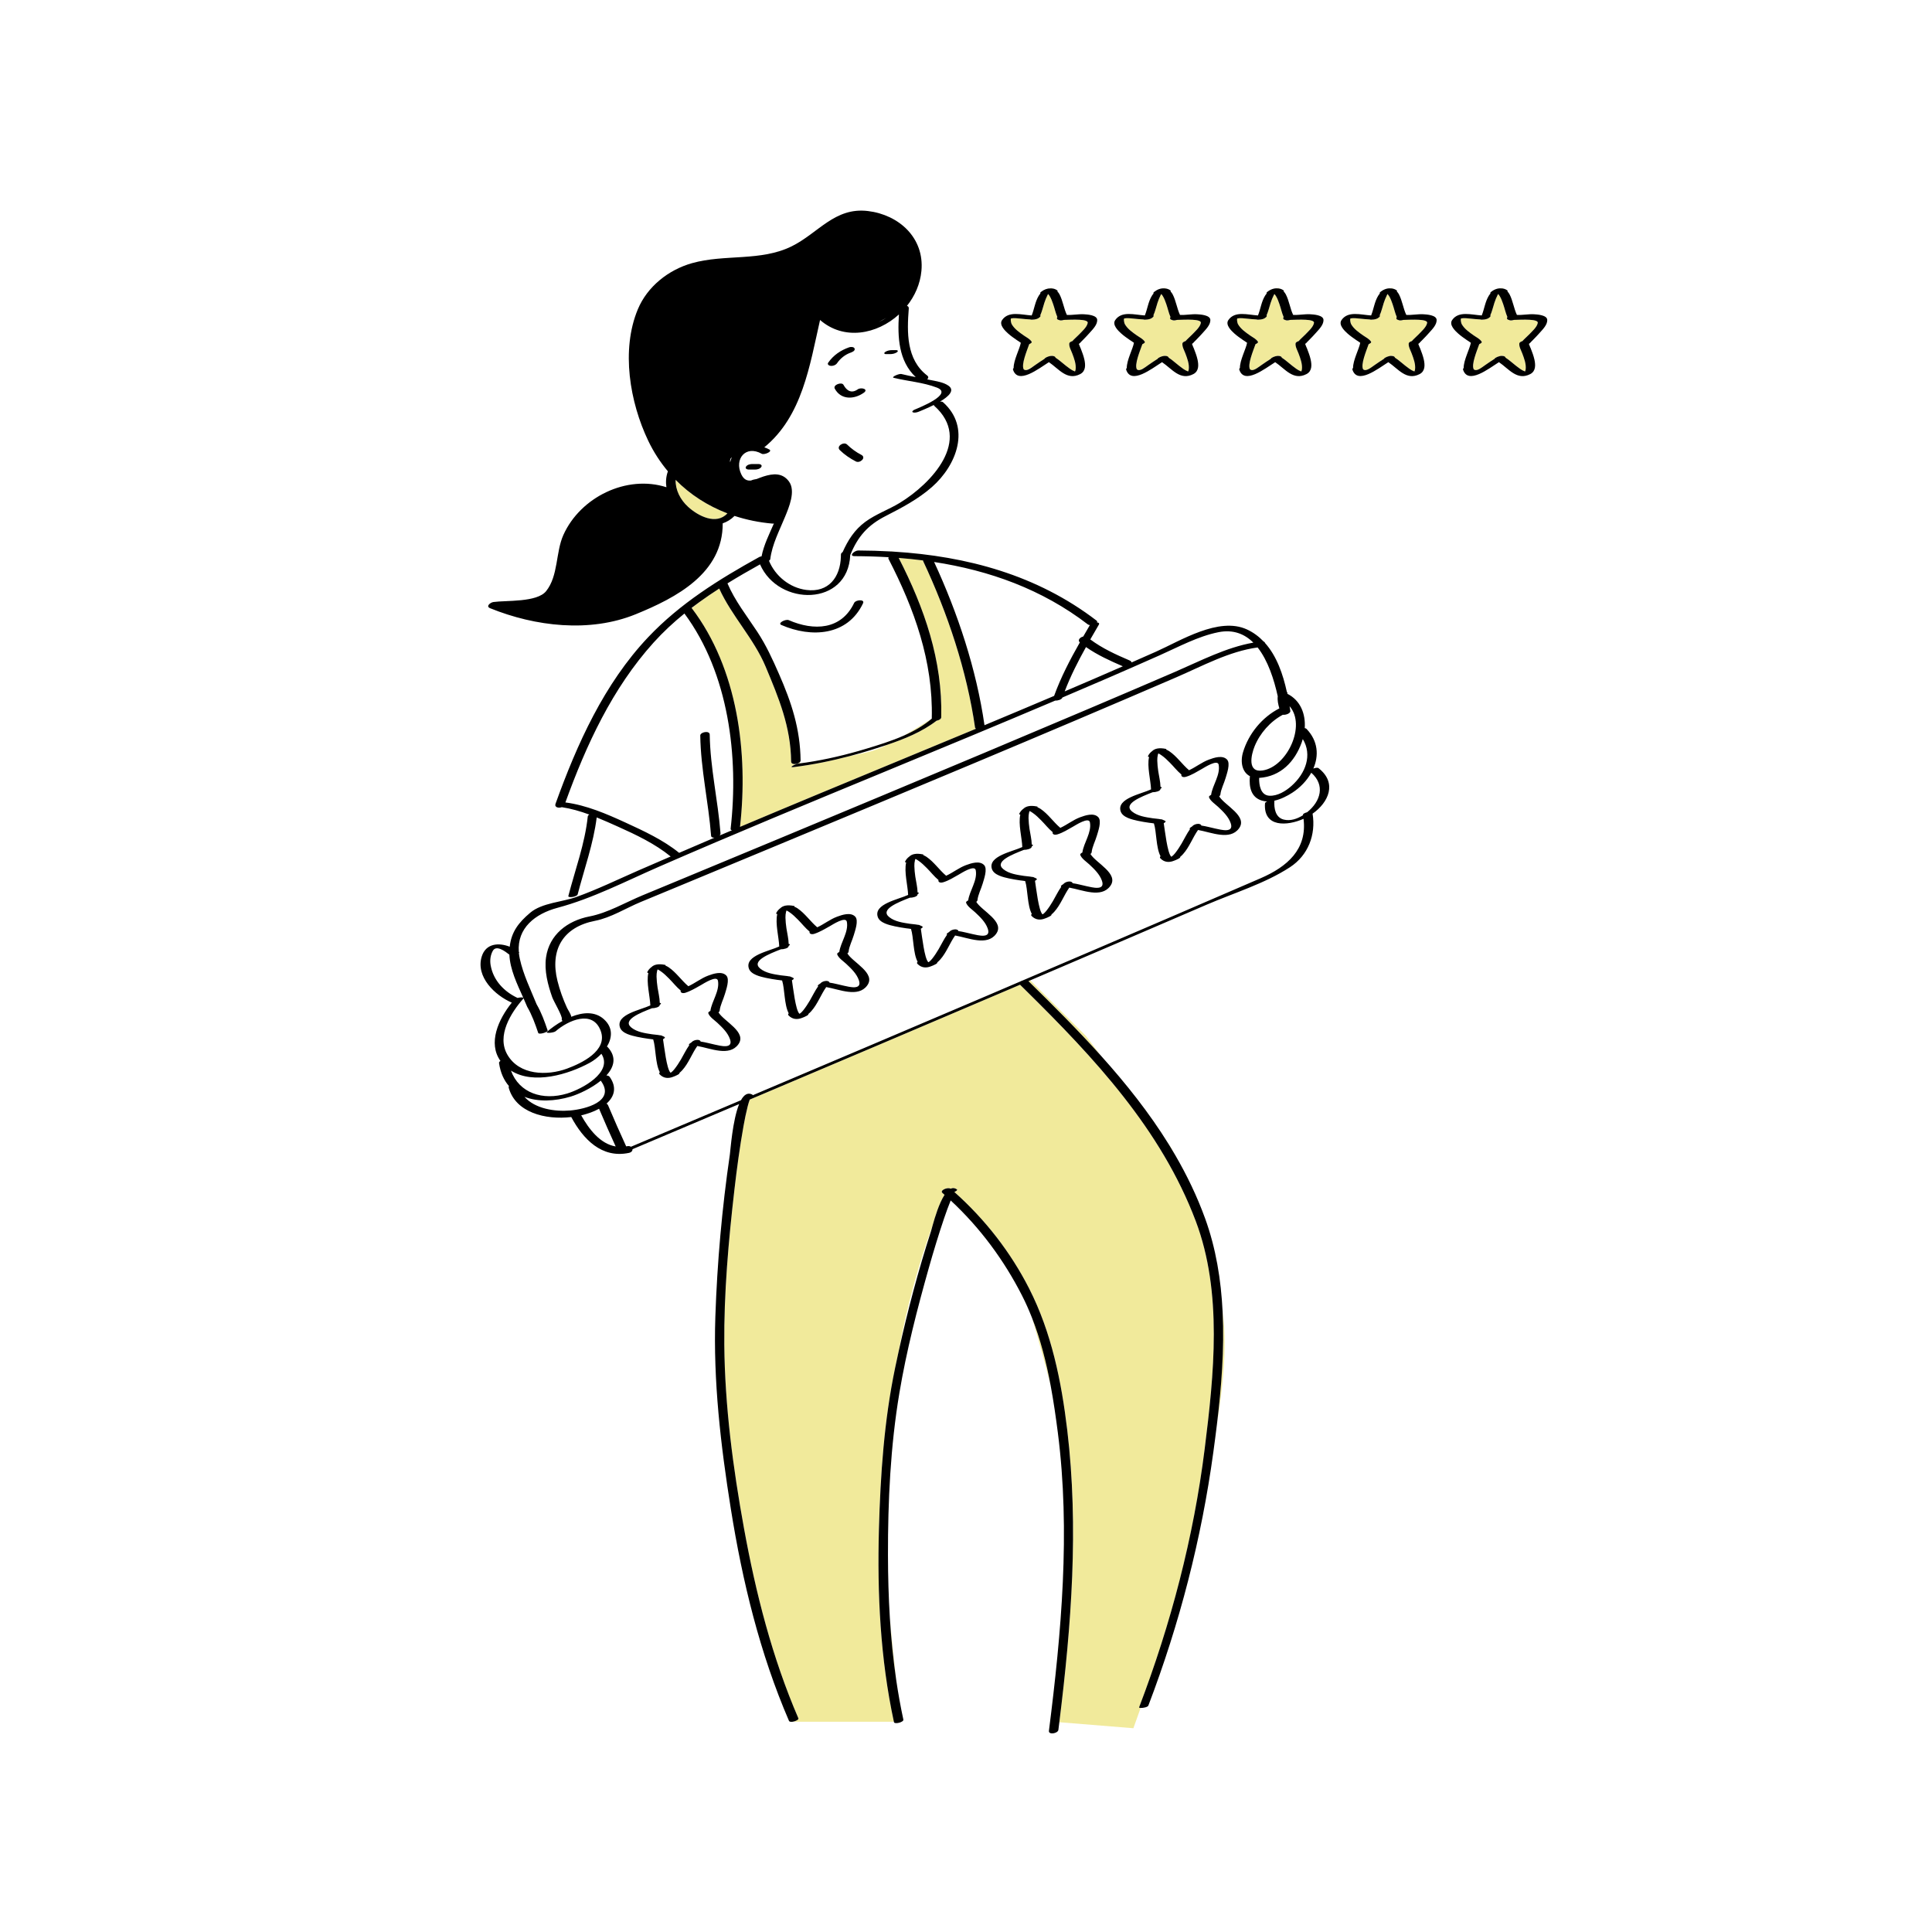 <?xml version="1.0" standalone="no"?>
<svg version="1.1" id="Layer_1" xmlns="http://www.w3.org/2000/svg" xmlns:xlink="http://www.w3.org/1999/xlink" x="0px" y="0px" width="595.28px" height="595.28px" viewBox="0 0 595.28 595.28" enable-background="new 0 0 595.28 595.28" xml:space="preserve">
<path id="color_x5F_2" fill="#f1ea9b" d="M323.952,88.862c-0.099-0.011-0.199-0.003-0.299-0.005l0.226-0.364l0.119,0.372
	C323.982,88.864,323.967,88.862,323.952,88.862z M315.475,103.385c0.765,0.538,1.934,1.092,2.402,1.943
	c0.113,0.207-0.254,0.494-0.762,0.718c-0.75,2.133-2.489,6.259-1.701,7.74c0.205,0.191,0.452,0.261,0.726,0.243l2.18-1.09
	c0.263-0.19,0.507-0.37,0.714-0.508c0.919-0.61,1.826-1.284,2.781-1.857c0.146-0.344,1.069-0.752,1.798-0.881l0.267-0.2l0.193,0.161
	c0.033,0.001,0.066,0.004,0.098,0.008c0.563,0.015,1.027,0.233,1.04,0.533c1.144,0.723,2.149,1.69,3.218,2.504
	c0.814,0.621,1.698,1.358,2.673,1.712c0.049,0.018,0.075,0.024,0.116,0.038c0.096-0.198,0.172-0.408,0.198-0.616
	c0.207-1.657-0.469-3.405-1.038-4.93c-0.342-0.916-1.049-2.103-0.91-3.112c0.039-0.28,0.457-0.532,0.963-0.696
	c0.589-0.703,1.376-1.322,1.979-1.964c0.855-0.912,2.51-2.318,2.734-3.629c0.218-1.274-4.627-1.019-7.331-0.937
	c-0.601,0.184-1.255,0.243-1.562-0.005c-0.017-0.002-0.043-0.002-0.058-0.005c-0.536-0.088-0.657-0.511-0.41-0.882
	c-0.556-1.275-0.843-2.708-1.299-4c-0.292-0.831-0.595-1.691-1.061-2.444c-0.134-0.217-0.293-0.433-0.472-0.629
	c-0.045,0.076-0.106,0.142-0.147,0.22c-0.42,0.805-0.747,1.651-1.032,2.513c-0.413,1.25-0.707,2.633-1.265,3.851
	c0.243,0.148,0.009,0.477-0.41,0.751c-0.563,0.515-2.302,0.675-2.676,0.489c-1.001-0.031-2.005-0.17-2.998-0.256
	c-0.913-0.079-1.933-0.24-2.842-0.065c-0.356,0.069-0.03,1.467,0.103,1.712C312.512,101.338,314.087,102.409,315.475,103.385z
	 M331.426,114.517C331.82,114.629,331.662,114.496,331.426,114.517L331.426,114.517z M366.287,114.517
	C366.682,114.629,366.523,114.496,366.287,114.517L366.287,114.517z M350.336,103.385c0.765,0.537,1.935,1.091,2.402,1.943
	c0.113,0.207-0.254,0.494-0.762,0.718c-0.75,2.134-2.49,6.26-1.701,7.74c0.248,0.23,0.557,0.287,0.898,0.225l1.669-0.834
	c0.393-0.272,0.759-0.551,1.052-0.746c0.918-0.61,1.825-1.284,2.782-1.858c0.157-0.372,1.225-0.819,1.97-0.907l0.232-0.174
	l0.202,0.168c0.54,0.026,0.979,0.242,0.99,0.533c1.144,0.723,2.149,1.69,3.218,2.504c0.814,0.621,1.698,1.358,2.673,1.712
	c0.049,0.018,0.075,0.024,0.116,0.038c0.096-0.198,0.172-0.408,0.198-0.616c0.208-1.657-0.469-3.405-1.038-4.93
	c-0.342-0.916-1.048-2.102-0.91-3.112c0.038-0.28,0.457-0.532,0.963-0.696c0.589-0.702,1.376-1.322,1.979-1.963
	c0.856-0.912,2.511-2.318,2.734-3.629c0.217-1.275-4.628-1.019-7.331-0.937c-0.601,0.184-1.256,0.243-1.563-0.005
	c-0.016-0.002-0.042-0.002-0.056-0.004c-0.535-0.088-0.657-0.511-0.411-0.881c-0.556-1.275-0.843-2.709-1.298-4.001
	c-0.293-0.831-0.595-1.691-1.061-2.444c-0.134-0.217-0.294-0.433-0.472-0.63c-0.045,0.077-0.107,0.142-0.148,0.221
	c-0.419,0.805-0.746,1.651-1.031,2.513c-0.413,1.249-0.707,2.633-1.265,3.85c0.245,0.148,0.008,0.479-0.414,0.754
	c-0.566,0.513-2.299,0.672-2.673,0.487c-1.001-0.031-2.005-0.17-2.998-0.256c-0.912-0.079-1.932-0.24-2.841-0.065
	c-0.354,0.068-0.031,1.466,0.103,1.712C347.373,101.338,348.949,102.409,350.336,103.385z M359,88.873l-0.121-0.38l-0.224,0.361
	c0.053,0.003,0.106,0.002,0.159,0.008C358.877,88.863,358.938,88.868,359,88.873z M394.003,88.881l-0.124-0.388l-0.227,0.364
	c0.008,0,0.015,0.004,0.021,0.005C393.784,88.864,393.895,88.868,394.003,88.881z M397.533,98.564
	c-0.602,0.184-1.256,0.243-1.563-0.005c-0.015-0.002-0.04-0.002-0.054-0.004c-0.534-0.087-0.657-0.509-0.412-0.879
	c-0.556-1.276-0.844-2.71-1.299-4.003c-0.292-0.831-0.594-1.691-1.06-2.444c-0.134-0.217-0.294-0.433-0.472-0.63
	c-0.045,0.077-0.107,0.142-0.148,0.221c-0.419,0.805-0.746,1.651-1.031,2.513c-0.413,1.25-0.707,2.633-1.265,3.851
	c0.243,0.148,0.01,0.476-0.409,0.751c-0.563,0.516-2.303,0.676-2.677,0.49c-1.002-0.031-2.005-0.17-2.998-0.256
	c-0.913-0.079-1.933-0.24-2.842-0.065c-0.356,0.069-0.03,1.467,0.103,1.712c0.828,1.523,2.403,2.595,3.791,3.57
	c0.765,0.538,1.934,1.092,2.402,1.943c0.113,0.207-0.254,0.494-0.762,0.718c-0.751,2.132-2.49,6.256-1.704,7.738
	c0.318,0.298,0.739,0.304,1.196,0.149l0.938-0.469c0.554-0.346,1.089-0.768,1.488-1.034c0.918-0.61,1.824-1.283,2.78-1.857
	c0.167-0.399,1.384-0.884,2.126-0.919l0.217-0.163l0.221,0.184c0.466,0.057,0.822,0.256,0.833,0.518
	c1.144,0.724,2.149,1.691,3.218,2.504c0.814,0.621,1.698,1.358,2.673,1.712c0.049,0.018,0.075,0.024,0.116,0.038
	c0.096-0.198,0.172-0.408,0.198-0.616c0.207-1.657-0.469-3.405-1.038-4.93c-0.342-0.916-1.049-2.103-0.91-3.112
	c0.039-0.28,0.457-0.532,0.963-0.696c0.589-0.703,1.376-1.322,1.979-1.964c0.855-0.912,2.51-2.318,2.734-3.629
	C405.083,98.226,400.235,98.482,397.533,98.564z M401.148,114.517C401.543,114.629,401.385,114.496,401.148,114.517L401.148,114.517
	z M428.879,88.493l-0.232,0.375c0.122,0.006,0.244,0.019,0.365,0.039L428.879,88.493z M432.395,98.564
	c-0.601,0.184-1.256,0.243-1.563-0.005c-0.016-0.002-0.042-0.002-0.056-0.004c-0.535-0.088-0.657-0.511-0.411-0.881
	c-0.556-1.275-0.843-2.709-1.299-4.001c-0.292-0.831-0.594-1.691-1.06-2.444c-0.129-0.208-0.28-0.417-0.448-0.607l-0.309,0.496
	c-0.35,0.716-0.644,1.458-0.895,2.215c-0.413,1.25-0.707,2.634-1.265,3.851c0.243,0.148,0.009,0.477-0.411,0.752
	c-0.563,0.515-2.301,0.674-2.675,0.489c-1.001-0.031-2.005-0.17-2.999-0.256c-0.912-0.079-1.932-0.24-2.841-0.065
	c-0.356,0.069-0.031,1.467,0.103,1.712c0.828,1.523,2.404,2.595,3.791,3.57c0.765,0.537,1.935,1.091,2.402,1.943
	c0.113,0.207-0.254,0.494-0.762,0.718c-0.75,2.133-2.49,6.259-1.702,7.74c0.905,0.843,2.655-0.714,3.62-1.355
	c0.919-0.611,1.826-1.284,2.782-1.858c0.181-0.426,1.55-0.947,2.265-0.919l0.215-0.162l0.255,0.212
	c0.378,0.081,0.649,0.261,0.659,0.488c1.145,0.724,2.15,1.691,3.219,2.505c0.814,0.621,1.697,1.358,2.672,1.712
	c0.049,0.018,0.074,0.024,0.116,0.038c0.097-0.198,0.173-0.408,0.199-0.616c0.207-1.657-0.469-3.405-1.038-4.93
	c-0.342-0.916-1.049-2.103-0.91-3.112c0.039-0.28,0.457-0.531,0.961-0.695c0.59-0.703,1.378-1.323,1.98-1.964
	c0.855-0.912,2.511-2.318,2.734-3.629C439.943,98.226,435.098,98.482,432.395,98.564z M436.009,114.517
	C436.403,114.629,436.244,114.496,436.009,114.517L436.009,114.517z M466.477,98.564c-0.602,0.184-1.256,0.243-1.563-0.005
	c-0.017-0.002-0.043-0.002-0.057-0.004c-0.535-0.088-0.657-0.51-0.41-0.881c-0.556-1.276-0.844-2.709-1.299-4.001
	c-0.293-0.831-0.595-1.691-1.061-2.444c-0.137-0.222-0.301-0.441-0.483-0.641c-0.046,0.078-0.095,0.152-0.137,0.232
	c-0.419,0.805-0.746,1.651-1.031,2.513c-0.413,1.25-0.707,2.634-1.265,3.851c0.242,0.148,0.008,0.477-0.411,0.751
	c-0.563,0.515-2.301,0.675-2.675,0.489c-1.002-0.031-2.006-0.17-2.998-0.256c-0.912-0.079-1.934-0.24-2.842-0.065
	c-0.356,0.069-0.031,1.467,0.102,1.712c0.829,1.523,2.404,2.595,3.791,3.57c0.765,0.537,1.935,1.091,2.402,1.943
	c0.113,0.207-0.254,0.494-0.762,0.718c-0.75,2.133-2.489,6.259-1.701,7.739c0.373,0.348,0.889,0.294,1.437,0.056l0.369-0.185
	c0.665-0.366,1.336-0.908,1.813-1.226c0.92-0.611,1.826-1.285,2.783-1.858c0.174-0.411,1.453-0.911,2.187-0.921l0.212-0.159
	l0.229,0.191c0.433,0.067,0.755,0.261,0.766,0.509c1.144,0.724,2.149,1.691,3.218,2.505c0.814,0.621,1.699,1.358,2.674,1.712
	c0.049,0.018,0.074,0.024,0.116,0.038c0.096-0.198,0.172-0.408,0.198-0.616c0.207-1.657-0.469-3.405-1.038-4.93
	c-0.342-0.916-1.049-2.103-0.909-3.112c0.038-0.28,0.455-0.531,0.96-0.695c0.589-0.703,1.377-1.323,1.979-1.964
	c0.856-0.912,2.512-2.318,2.735-3.629C474.025,98.227,469.18,98.482,466.477,98.564z M470.091,114.517
	C470.484,114.629,470.326,114.496,470.091,114.517L470.091,114.517z M462.879,88.493l-0.23,0.371
	c0.12,0.003,0.239,0.011,0.357,0.027L462.879,88.493z M224.121,158.176c-6.025-2.301-11.451-5.758-15.957-10.326
	c-0.076,3.124,1.436,6.109,3.843,8.31C215.123,159.008,220.705,161.882,224.121,158.176z M243.213,530.492h0.271
	c-0.143-0.035-0.253-0.098-0.326-0.189C243.193,530.424,243.213,530.492,243.213,530.492z M274.184,498.571
	c0.398,6.389,1.027,12.76,1.959,19.09l-1.597-15.169C274.546,502.492,274.402,500.95,274.184,498.571z M317.07,302.224
	c-0.064,0.027-0.128,0.055-0.191,0.082c0.04,0.04,0.08,0.079,0.12,0.118c7.549,7.41,15.147,14.985,22.295,22.943l-4.748-6.209
	l-17.099-17.096C317.321,302.116,317.195,302.17,317.07,302.224z M374.951,438.912c2.159-13.267,3.107-25.576,1.76-34.682
	C377.27,415.781,376.324,427.535,374.951,438.912z M316.036,305.127c-0.483-0.477-0.968-0.953-1.452-1.429
	c-0.097-0.095-0.192-0.189-0.289-0.284c-0.807,0.344-1.611,0.692-2.417,1.037c-26.937,11.499-53.901,22.935-80.873,34.353
	c-0.246,0.692-0.458,1.395-0.639,2.108c-0.5,1.986-0.909,3.996-1.27,6.012c-1.164,6.505-2.049,13.062-2.807,19.626
	c-1.831,15.846-3.258,31.876-3.118,47.843c0.165,18.836,2.686,37.943,6.055,56.452c3.643,20.016,8.682,39.878,16.769,58.595
	c0.173,0.401-0.827,0.908-1.707,1.052h31.13c-4.189-19.417-5.147-39.496-4.605-59.31c0.457-16.678,1.588-33.44,5.002-49.798
	c0.354-1.696,0.719-3.391,1.092-5.084c2.295-13.116,6.552-28.185,10.453-38.75c0.699-2.508,1.999-6.833,3.668-9.401
	c-0.228-0.201-0.442-0.414-0.672-0.613c-0.305-0.264-0.198-0.567,0.104-0.828c0.443-0.383,1.317-0.67,1.979-0.594
	c0.174,0.02,0.331,0.066,0.463,0.142c0.615-0.29,1.259-0.265,1.926,0.201c0.263,0.184-0.173,0.538-0.779,0.808
	c0.029,0.025,0.058,0.052,0.086,0.078c0.015-0.019,0.014-0.014,0.004,0.003c9.387,8.376,17.238,18.433,22.954,29.658
	c6.905,13.562,9.946,28.578,11.742,43.616c3.585,30.005,1.276,60.151-2.435,90.024l22.814,1.85l2.229-6.241
	c-0.308-0.014-0.507-0.076-0.461-0.196c9.775-25.615,16.802-52.403,20.204-79.628c2.855-22.848,5.561-48.199-2.767-70.221
	C357.729,347.935,337.16,325.954,316.036,305.127z M362.096,355.894c-0.965-1.835-1.55-2.735-1.55-2.735l-0.412-0.539
	C360.803,353.702,361.455,354.794,362.096,355.894z M323.742,427.02c-1.336-7.184-3.129-14.287-5.794-21.047
	C320.012,412.887,321.999,420.141,323.742,427.02z M278.502,226.639c3.116-1.379,6.068-3.055,8.607-5.226
	c0-0.001-0.001-0.003-0.001-0.004C285.272,222.572,281.919,224.664,278.502,226.639z M228.007,254.774
	c15.803-6.672,31.651-13.237,47.505-19.789c8.415-3.478,16.83-6.959,25.236-10.46c-0.173-0.061-0.289-0.163-0.312-0.315
	c-2.537-17.594-8.462-35.273-16.002-51.333c-0.03-0.065-0.028-0.132-0.013-0.199c-2.491-0.32-4.998-0.576-7.518-0.773
	c7.904,15.407,13.541,31.571,13.104,49.096c-0.014,0.533-0.72,0.936-1.434,1.054c-4.46,3.44-9.929,5.653-15.335,7.465
	c-0.721,0.365-1.405,0.695-2.029,0.973c-2.037,0.906-5.536,1.734-9.268,2.433c-5.711,1.511-11.527,2.694-17.367,3.423
	c-1.885,0.235,0.609-0.969,1.285-1.054c0.84-0.105,1.679-0.222,2.518-0.347c-1.147,0.137-1.835,0.211-1.835,0.211
	s-0.021-0.125-0.062-0.364c-0.64,0.747-2.707,0.979-2.72-0.152c-0.122-10.734-3.786-19.512-7.866-29.25
	c-3.641-8.686-10.413-15.523-14.291-24.048c-2.098,1.35-4.158,2.751-6.174,4.213l-2.301,1.808
	C227.345,206.03,230.576,232.027,228.007,254.774z M275.422,169.972l-0.878-0.146l0.033,0.093
	C274.859,169.935,275.141,169.955,275.422,169.972z"></path>
<path id="color_x5F_1" d="M471.652,105.43c0.255-0.256,0.511-0.511,0.765-0.768c0.7-0.707,1.384-1.431,2.044-2.176
	c0.923-1.041,2.306-2.401,2.274-3.897c-0.032-1.535-3.125-1.705-4.087-1.761c-1.721-0.1-3.538,0.306-5.266,0.201
	c-0.954-2.009-1.229-4.353-2.266-6.344c-0.189-0.363-0.42-0.65-0.666-0.903c0.094-0.104,0.115-0.197,0.033-0.262
	c-0.454-0.359-0.959-0.556-1.479-0.628c-0.118-0.016-0.237-0.024-0.357-0.027c-0.01,0-0.021-0.001-0.031-0.002
	c-1.033-0.115-2.165,0.262-3.158,1.047c-0.322,0.254-0.348,0.417-0.209,0.515c-0.192,0.21-0.364,0.435-0.51,0.669
	c-1.148,1.857-1.385,4.111-2.193,6.103c-3.142-0.187-7.126-1.488-9.124,1.425c-1.011,1.473,0.926,3.313,1.886,4.169
	c0.835,0.744,1.769,1.38,2.684,2.02c0.325,0.228,0.816,0.495,1.199,0.807c-0.338,1.876-2.247,5.403-2.21,7.748
	c-0.165,0.168-0.249,0.355-0.187,0.547c1.512,4.691,7.85-0.294,11.054-2.323c3.048,2.05,5.578,5.783,9.638,3.677
	c1.752-0.909,1.655-2.825,1.287-4.502c-0.249-1.139-0.683-2.24-1.093-3.328c-0.146-0.386-0.454-0.958-0.604-1.479
	c0.157-0.092,0.286-0.196,0.361-0.314C471.212,105.994,471.578,105.506,471.652,105.43z M455.515,113.841
	c-0.548,0.238-1.063,0.292-1.437-0.056c-0.788-1.48,0.951-5.606,1.701-7.739c0.508-0.224,0.875-0.511,0.762-0.718
	c-0.468-0.852-1.638-1.406-2.402-1.943c-1.387-0.976-2.962-2.047-3.791-3.57c-0.133-0.246-0.458-1.644-0.102-1.712
	c0.908-0.175,1.93-0.014,2.842,0.065c0.992,0.086,1.996,0.225,2.998,0.256c0.374,0.186,2.112,0.025,2.675-0.489
	c0.419-0.275,0.653-0.603,0.411-0.751c0.558-1.217,0.852-2.601,1.265-3.851c0.285-0.861,0.612-1.708,1.031-2.513
	c0.042-0.08,0.091-0.154,0.137-0.232c0.183,0.2,0.347,0.419,0.483,0.641c0.466,0.752,0.768,1.613,1.061,2.444
	c0.455,1.292,0.743,2.726,1.299,4.001c-0.247,0.371-0.125,0.793,0.41,0.881c0.014,0.002,0.04,0.002,0.057,0.004
	c0.307,0.249,0.961,0.189,1.563,0.005c2.703-0.082,7.549-0.337,7.331,0.937c-0.224,1.312-1.879,2.718-2.735,3.629
	c-0.603,0.642-1.391,1.262-1.979,1.964c-0.505,0.164-0.922,0.415-0.96,0.695c-0.14,1.01,0.567,2.197,0.909,3.112
	c0.569,1.525,1.245,3.273,1.038,4.93c-0.026,0.208-0.103,0.418-0.198,0.616c-0.042-0.014-0.067-0.021-0.116-0.038
	c-0.975-0.354-1.859-1.092-2.674-1.712c-1.068-0.813-2.074-1.781-3.218-2.505c-0.011-0.248-0.333-0.442-0.766-0.509
	c-0.087-0.013-0.179-0.02-0.272-0.022c-0.053-0.007-0.107-0.01-0.169-0.009c-0.733,0.01-2.013,0.51-2.187,0.921
	c-0.957,0.574-1.863,1.248-2.783,1.858c-0.478,0.318-1.148,0.86-1.813,1.226C455.76,113.725,455.637,113.788,455.515,113.841z
	 M470.091,114.517C470.326,114.496,470.484,114.629,470.091,114.517L470.091,114.517z M438.567,96.828
	c-1.72-0.1-3.538,0.306-5.267,0.201c-0.954-2.009-1.228-4.354-2.265-6.344c-0.189-0.363-0.419-0.65-0.665-0.902
	c0.094-0.104,0.115-0.197,0.033-0.263c-0.43-0.339-0.904-0.531-1.393-0.612c-0.121-0.02-0.243-0.033-0.365-0.039
	c-0.037-0.002-0.074-0.006-0.11-0.006c-1.032-0.115-2.165,0.262-3.157,1.047c-0.322,0.254-0.348,0.417-0.209,0.515
	c-0.193,0.21-0.365,0.435-0.511,0.669c-1.149,1.857-1.385,4.11-2.192,6.103c-3.143-0.187-7.127-1.487-9.125,1.425
	c-1.011,1.474,0.926,3.313,1.887,4.169c0.835,0.744,1.768,1.38,2.683,2.02c0.326,0.228,0.817,0.495,1.2,0.807
	c-0.338,1.876-2.247,5.404-2.211,7.748c-0.165,0.168-0.248,0.355-0.187,0.548c1.513,4.691,7.851-0.294,11.054-2.323
	c3.048,2.05,5.576,5.782,9.637,3.677c1.752-0.909,1.656-2.825,1.289-4.502c-0.25-1.139-0.684-2.24-1.094-3.328
	c-0.146-0.386-0.455-0.958-0.604-1.479c0.156-0.092,0.285-0.196,0.361-0.314c-0.227,0.352,0.139-0.136,0.215-0.212
	c0.254-0.256,0.51-0.511,0.764-0.768c0.701-0.707,1.384-1.431,2.044-2.176c0.923-1.041,2.307-2.401,2.274-3.897
	C442.621,97.053,439.53,96.883,438.567,96.828z M436.992,103.13c-0.603,0.642-1.391,1.262-1.98,1.964
	c-0.504,0.164-0.922,0.415-0.961,0.695c-0.139,1.01,0.568,2.197,0.91,3.112c0.569,1.525,1.245,3.273,1.038,4.93
	c-0.026,0.208-0.103,0.418-0.199,0.616c-0.042-0.014-0.067-0.021-0.116-0.038c-0.975-0.354-1.857-1.092-2.672-1.712
	c-1.068-0.813-2.074-1.781-3.219-2.505c-0.01-0.227-0.281-0.407-0.659-0.488c-0.12-0.026-0.249-0.041-0.384-0.044
	c-0.027-0.003-0.057-0.005-0.086-0.006c-0.715-0.028-2.084,0.493-2.265,0.919c-0.956,0.574-1.863,1.247-2.782,1.858
	c-0.965,0.641-2.715,2.198-3.62,1.355c-0.788-1.48,0.952-5.606,1.702-7.74c0.508-0.224,0.875-0.511,0.762-0.718
	c-0.468-0.852-1.638-1.406-2.402-1.943c-1.387-0.976-2.963-2.047-3.791-3.57c-0.134-0.246-0.459-1.644-0.103-1.712
	c0.909-0.175,1.929-0.014,2.841,0.065c0.994,0.086,1.998,0.225,2.999,0.256c0.374,0.186,2.112,0.026,2.675-0.489
	c0.42-0.275,0.654-0.604,0.411-0.752c0.558-1.217,0.852-2.601,1.265-3.851c0.251-0.758,0.545-1.499,0.895-2.215
	c0.049-0.098,0.086-0.201,0.137-0.297c0.041-0.08,0.091-0.155,0.137-0.232c0.011,0.012,0.023,0.021,0.035,0.034
	c0.168,0.191,0.319,0.399,0.448,0.607c0.466,0.752,0.768,1.613,1.06,2.444c0.456,1.292,0.743,2.726,1.299,4.001
	c-0.246,0.371-0.124,0.793,0.411,0.881c0.014,0.002,0.04,0.002,0.056,0.004c0.307,0.249,0.962,0.189,1.563,0.005
	c2.703-0.082,7.549-0.338,7.332,0.937C439.503,100.813,437.848,102.219,436.992,103.13z M436.009,114.517
	C436.244,114.496,436.403,114.629,436.009,114.517L436.009,114.517z M380.367,102.79c0.835,0.744,1.768,1.38,2.683,2.02
	c0.326,0.228,0.817,0.495,1.199,0.807c-0.338,1.876-2.247,5.404-2.21,7.748c-0.165,0.168-0.248,0.355-0.187,0.547
	c1.513,4.691,7.85-0.294,11.054-2.323c3.048,2.049,5.578,5.782,9.638,3.676c1.752-0.909,1.656-2.825,1.288-4.502
	c-0.25-1.139-0.683-2.24-1.094-3.328c-0.146-0.386-0.455-0.958-0.604-1.479c0.157-0.092,0.287-0.197,0.362-0.314
	c-0.226,0.352,0.139-0.136,0.214-0.212c0.255-0.256,0.51-0.511,0.765-0.768c0.7-0.707,1.383-1.431,2.043-2.176
	c0.923-1.041,2.306-2.401,2.274-3.897c-0.033-1.535-3.125-1.705-4.087-1.761c-1.72-0.1-3.539,0.306-5.267,0.201
	c-0.954-2.009-1.229-4.354-2.265-6.344c-0.189-0.363-0.419-0.65-0.665-0.902c0.094-0.104,0.115-0.197,0.033-0.263
	c-0.473-0.374-0.998-0.575-1.54-0.638c-0.108-0.013-0.219-0.017-0.329-0.019c-0.007-0.001-0.014-0.004-0.021-0.005
	c-1.026-0.107-2.149,0.273-3.135,1.052c-0.322,0.254-0.348,0.417-0.209,0.515c-0.192,0.21-0.365,0.435-0.51,0.669
	c-1.15,1.857-1.387,4.11-2.193,6.103c-3.143-0.187-7.127-1.488-9.125,1.425C377.47,100.094,379.407,101.934,380.367,102.79z
	 M386.33,113.934c-0.457,0.154-0.878,0.148-1.196-0.149c-0.786-1.481,0.953-5.605,1.704-7.738c0.508-0.224,0.875-0.511,0.762-0.718
	c-0.469-0.852-1.638-1.406-2.402-1.943c-1.388-0.976-2.963-2.047-3.791-3.57c-0.133-0.245-0.459-1.644-0.103-1.712
	c0.909-0.175,1.929-0.014,2.842,0.065c0.993,0.086,1.996,0.225,2.998,0.256c0.374,0.187,2.114,0.026,2.677-0.49
	c0.419-0.275,0.652-0.603,0.409-0.751c0.558-1.217,0.852-2.601,1.265-3.851c0.285-0.861,0.612-1.708,1.031-2.513
	c0.041-0.079,0.104-0.144,0.148-0.221c0.178,0.197,0.338,0.413,0.472,0.63c0.466,0.752,0.768,1.613,1.06,2.444
	c0.455,1.292,0.743,2.727,1.299,4.003c-0.245,0.37-0.122,0.792,0.412,0.879c0.014,0.002,0.039,0.002,0.054,0.004
	c0.308,0.249,0.962,0.189,1.563,0.005c2.702-0.082,7.55-0.338,7.332,0.937c-0.225,1.312-1.879,2.718-2.734,3.629
	c-0.603,0.642-1.39,1.261-1.979,1.964c-0.506,0.164-0.924,0.416-0.963,0.696c-0.139,1.01,0.568,2.197,0.91,3.112
	c0.569,1.525,1.245,3.273,1.038,4.93c-0.026,0.208-0.103,0.418-0.198,0.616c-0.041-0.014-0.067-0.021-0.116-0.038
	c-0.975-0.354-1.858-1.092-2.673-1.712c-1.068-0.813-2.074-1.78-3.218-2.504c-0.011-0.261-0.367-0.461-0.833-0.518
	c-0.068-0.008-0.137-0.014-0.209-0.015c-0.068-0.008-0.146-0.01-0.229-0.006c-0.742,0.035-1.959,0.52-2.126,0.919
	c-0.956,0.574-1.862,1.247-2.78,1.857c-0.399,0.266-0.935,0.688-1.488,1.034C386.953,113.661,386.635,113.831,386.33,113.934z
	 M401.148,114.517C401.385,114.496,401.543,114.629,401.148,114.517L401.148,114.517z M345.506,102.79
	c0.835,0.744,1.768,1.38,2.683,2.02c0.326,0.228,0.817,0.495,1.2,0.807c-0.338,1.876-2.246,5.403-2.21,7.748
	c-0.166,0.168-0.249,0.355-0.188,0.548c1.513,4.691,7.851-0.294,11.054-2.323c3.049,2.05,5.577,5.783,9.638,3.677
	c1.752-0.909,1.656-2.825,1.288-4.502c-0.25-1.139-0.683-2.24-1.094-3.328c-0.146-0.386-0.455-0.958-0.604-1.478
	c0.157-0.092,0.286-0.197,0.362-0.315c-0.227,0.352,0.14-0.136,0.214-0.212c0.255-0.256,0.511-0.511,0.765-0.768
	c0.7-0.707,1.384-1.431,2.044-2.176c0.922-1.041,2.306-2.401,2.273-3.897c-0.033-1.536-3.124-1.705-4.087-1.761
	c-1.72-0.1-3.538,0.306-5.266,0.201c-0.954-2.009-1.229-4.353-2.265-6.344c-0.189-0.363-0.42-0.65-0.666-0.903
	c0.094-0.104,0.115-0.197,0.033-0.262c-0.514-0.406-1.091-0.603-1.682-0.646c-0.062-0.004-0.123-0.01-0.186-0.011
	c-0.053-0.006-0.106-0.005-0.159-0.008c-0.989-0.062-2.058,0.311-2.999,1.055c-0.322,0.254-0.348,0.418-0.209,0.515
	c-0.192,0.21-0.365,0.435-0.51,0.669c-1.149,1.857-1.386,4.111-2.194,6.103c-3.142-0.187-7.128-1.488-9.123,1.425
	C342.61,100.095,344.545,101.933,345.506,102.79z M351.174,114.012c-0.342,0.062-0.65,0.005-0.898-0.225
	c-0.789-1.48,0.951-5.606,1.701-7.74c0.508-0.224,0.875-0.511,0.762-0.718c-0.468-0.852-1.638-1.406-2.402-1.943
	c-1.387-0.976-2.963-2.047-3.791-3.57c-0.134-0.246-0.457-1.644-0.103-1.712c0.909-0.175,1.929-0.014,2.841,0.065
	c0.993,0.086,1.997,0.225,2.998,0.256c0.374,0.185,2.106,0.026,2.673-0.487c0.422-0.275,0.659-0.606,0.414-0.754
	c0.558-1.217,0.852-2.601,1.265-3.85c0.285-0.861,0.612-1.708,1.031-2.513c0.041-0.079,0.104-0.144,0.148-0.221
	c0.178,0.197,0.338,0.413,0.472,0.63c0.466,0.752,0.768,1.613,1.061,2.444c0.455,1.292,0.742,2.726,1.298,4.001
	c-0.246,0.371-0.124,0.793,0.411,0.881c0.014,0.002,0.04,0.002,0.056,0.004c0.308,0.249,0.963,0.189,1.563,0.005
	c2.703-0.082,7.548-0.338,7.331,0.937c-0.224,1.312-1.878,2.718-2.734,3.629c-0.603,0.642-1.39,1.261-1.979,1.963
	c-0.506,0.164-0.925,0.416-0.963,0.696c-0.138,1.011,0.568,2.196,0.91,3.112c0.569,1.524,1.246,3.273,1.038,4.93
	c-0.026,0.208-0.103,0.418-0.198,0.616c-0.041-0.014-0.067-0.021-0.116-0.038c-0.975-0.354-1.858-1.092-2.673-1.712
	c-1.068-0.813-2.074-1.781-3.218-2.504c-0.012-0.291-0.45-0.506-0.99-0.533c-0.017-0.001-0.034,0-0.05,0
	c-0.111-0.014-0.24-0.011-0.385,0.005c-0.745,0.088-1.813,0.535-1.97,0.907c-0.957,0.574-1.864,1.248-2.782,1.858
	c-0.293,0.195-0.659,0.474-1.052,0.746C352.297,113.555,351.7,113.916,351.174,114.012z M366.287,114.517
	C366.523,114.496,366.682,114.629,366.287,114.517L366.287,114.517z M310.645,102.79c0.835,0.744,1.768,1.38,2.683,2.02
	c0.326,0.228,0.817,0.495,1.2,0.807c-0.338,1.877-2.247,5.403-2.21,7.748c-0.165,0.168-0.249,0.355-0.187,0.547
	c1.512,4.691,7.85-0.294,11.053-2.323c3.049,2.05,5.577,5.783,9.638,3.677c1.752-0.909,1.656-2.825,1.288-4.502
	c-0.25-1.139-0.683-2.24-1.094-3.328c-0.146-0.386-0.455-0.958-0.604-1.479c0.157-0.092,0.287-0.197,0.362-0.314
	c-0.226,0.352,0.139-0.136,0.214-0.212c0.255-0.256,0.51-0.511,0.765-0.768c0.7-0.707,1.383-1.431,2.043-2.176
	c0.923-1.041,2.306-2.401,2.274-3.897c-0.033-1.535-3.124-1.705-4.087-1.761c-1.72-0.1-3.537,0.306-5.265,0.201
	c-0.955-2.009-1.229-4.354-2.266-6.344c-0.189-0.363-0.42-0.65-0.666-0.903c0.094-0.104,0.115-0.197,0.033-0.262
	c-0.555-0.438-1.183-0.635-1.822-0.655c-0.016,0-0.031-0.002-0.046-0.002c-0.099-0.011-0.199-0.003-0.299-0.005
	c-0.95-0.02-1.96,0.343-2.858,1.052c-0.322,0.254-0.348,0.418-0.209,0.515c-0.192,0.21-0.365,0.435-0.51,0.669
	c-1.15,1.857-1.386,4.111-2.193,6.103c-3.143-0.187-7.127-1.488-9.125,1.425C307.747,100.094,309.685,101.934,310.645,102.79z
	 M316.14,114.029c-0.273,0.018-0.521-0.052-0.726-0.243c-0.788-1.48,0.951-5.606,1.701-7.74c0.508-0.224,0.875-0.511,0.762-0.718
	c-0.469-0.852-1.638-1.406-2.402-1.943c-1.388-0.976-2.963-2.047-3.791-3.57c-0.133-0.245-0.459-1.644-0.103-1.712
	c0.909-0.175,1.929-0.014,2.842,0.065c0.993,0.086,1.997,0.225,2.998,0.256c0.374,0.186,2.113,0.025,2.676-0.489
	c0.419-0.275,0.653-0.604,0.41-0.751c0.558-1.217,0.852-2.601,1.265-3.851c0.285-0.861,0.612-1.708,1.032-2.513
	c0.041-0.079,0.103-0.144,0.147-0.22c0.179,0.197,0.338,0.412,0.472,0.629c0.466,0.752,0.769,1.613,1.061,2.444
	c0.456,1.292,0.743,2.725,1.299,4c-0.247,0.371-0.126,0.794,0.41,0.882c0.015,0.002,0.041,0.003,0.058,0.005
	c0.307,0.248,0.961,0.189,1.562,0.005c2.704-0.082,7.549-0.337,7.331,0.937c-0.225,1.312-1.879,2.718-2.734,3.629
	c-0.603,0.642-1.39,1.261-1.979,1.964c-0.506,0.164-0.924,0.416-0.963,0.696c-0.139,1.01,0.568,2.197,0.91,3.112
	c0.569,1.525,1.245,3.273,1.038,4.93c-0.026,0.208-0.103,0.418-0.198,0.616c-0.041-0.014-0.067-0.021-0.116-0.038
	c-0.975-0.354-1.858-1.092-2.673-1.712c-1.068-0.813-2.074-1.781-3.218-2.504c-0.013-0.299-0.478-0.518-1.04-0.533
	c-0.031-0.004-0.064-0.006-0.098-0.008c-0.135-0.004-0.291,0.009-0.46,0.039c-0.729,0.129-1.652,0.537-1.798,0.881
	c-0.955,0.574-1.862,1.247-2.781,1.857c-0.207,0.138-0.451,0.318-0.714,0.508C317.633,113.433,316.813,113.986,316.14,114.029z
	 M331.426,114.517C331.662,114.496,331.82,114.629,331.426,114.517L331.426,114.517z M375.654,245.372
	c0.205-0.156,0.346-0.34,0.366-0.545c0.169-1.664,1.148-3.486,1.606-5.097c0.358-1.26,1.565-4.493,0.452-5.684
	c-1.386-1.483-4.044-0.575-5.62,0.01c-2.137,0.793-4.021,2.316-6.091,3.264c-2.14-1.805-3.743-4.267-6.096-5.858
	c-0.304-0.206-0.629-0.364-0.962-0.494c0.092-0.106,0.081-0.192-0.104-0.229c-2.086-0.424-3.403-0.099-4.213,0.691
	c-0.52,0.375-0.963,0.877-1.271,1.519c-0.076,0.158,0.069,0.254,0.325,0.297c-0.681,2.841,0.524,7.268,0.609,9.981
	c-3.054,1.429-10.636,2.773-9.365,6.752c0.613,1.924,3.618,2.55,5.276,2.923c1.166,0.263,2.354,0.433,3.535,0.612
	c0.403,0.062,0.946,0.092,1.441,0.192c0.825,2.566,0.631,7.509,2.034,10.111c-0.198,0.205-0.259,0.427-0.068,0.628
	c1.229,1.301,2.751,1.344,4.157,0.784c0.438-0.148,0.912-0.353,1.43-0.631c0.482-0.259,0.609-0.448,0.537-0.579
	c0.316-0.266,0.613-0.549,0.877-0.842c1.969-2.185,2.949-5.074,4.624-7.448c4.141,0.73,9.829,3.322,12.625-0.487
	C384.544,251.45,377.322,248.156,375.654,245.372z M374.521,255.304c-1.448-0.301-2.913-0.742-4.394-0.939
	c0.034-0.351-0.592-0.523-0.893-0.525c-0.694-0.004-1.447,0.249-1.917,0.774c-0.017,0.019-0.03,0.042-0.047,0.062
	c-0.54,0.287-0.934,0.642-0.61,0.797c-0.988,1.375-1.732,2.98-2.575,4.415c-0.612,1.042-1.271,2.055-2.023,3.001
	c-0.316,0.399-0.683,0.779-1.101,1.077c-0.053-0.021-0.1-0.049-0.148-0.078c-1.135-1.22-1.851-7.756-2.248-10.249
	c0.445-0.24,0.718-0.506,0.515-0.652c-0.234-0.168-0.513-0.292-0.813-0.391c-0.141-0.119-0.374-0.169-0.651-0.167
	c-0.828-0.164-1.732-0.199-2.431-0.307c-2.142-0.329-4.643-0.662-6.375-2.073c-2.897-2.36,2.747-4.539,6.35-5.953
	c0.819,0.023,2.355-0.33,2.393-0.961c0.002-0.029,0-0.058,0.001-0.086c0.028-0.018,0.061-0.036,0.085-0.053
	c0.481-0.34,0.324-0.5-0.073-0.547c-0.032-1.608-0.46-3.253-0.693-4.823c-0.161-1.09-0.272-2.184-0.299-3.285
	c-0.014-0.61,0.045-1.214,0.182-1.808c0.037-0.141,0.098-0.272,0.152-0.406c0.341,0.156,0.656,0.377,0.961,0.583
	c0.941,0.636,1.764,1.461,2.565,2.259c1.187,1.18,2.268,2.603,3.582,3.674c-0.177,0.53,0.374,1.012,1.474,0.677
	c1.696-0.515,3.223-1.49,4.758-2.353c0.821-0.461,4.918-3.136,5.244-1.341c0.576,3.172-1.907,6.262-2.333,9.295
	c-0.431,0.205-0.729,0.465-0.648,0.708c0.388,1.159,1.937,2.151,2.784,2.948c1.53,1.439,3.194,3.011,3.9,5.039
	C380.31,256.825,376.15,255.642,374.521,255.304z M335.986,263.133c0.205-0.156,0.347-0.341,0.367-0.546
	c0.164-1.662,1.148-3.488,1.605-5.097c0.358-1.26,1.565-4.492,0.453-5.684c-1.385-1.484-4.045-0.575-5.621,0.01
	c-2.137,0.793-4.021,2.316-6.092,3.264c-2.139-1.804-3.742-4.266-6.095-5.857c-0.304-0.206-0.629-0.364-0.962-0.494
	c0.092-0.107,0.082-0.192-0.103-0.23c-2.087-0.425-3.406-0.099-4.216,0.693c-0.52,0.375-0.961,0.877-1.269,1.518
	c-0.076,0.158,0.069,0.254,0.324,0.296c-0.681,2.841,0.524,7.267,0.609,9.981c-3.054,1.429-10.636,2.774-9.365,6.753
	c0.614,1.924,3.618,2.55,5.276,2.923c1.166,0.262,2.354,0.433,3.535,0.612c0.403,0.062,0.946,0.092,1.441,0.192
	c0.825,2.566,0.631,7.509,2.034,10.11c-0.198,0.205-0.259,0.427-0.068,0.629c1.229,1.3,2.747,1.345,4.153,0.786
	c0.439-0.148,0.914-0.354,1.435-0.633c0.483-0.26,0.61-0.449,0.536-0.58c0.316-0.266,0.613-0.549,0.877-0.842
	c1.97-2.185,2.95-5.074,4.625-7.448c4.14,0.73,9.828,3.321,12.624-0.488C344.876,269.21,337.658,265.917,335.986,263.133z
	 M334.853,273.063c-1.448-0.301-2.913-0.742-4.394-0.939c0.033-0.351-0.592-0.523-0.893-0.525c-0.694-0.004-1.447,0.248-1.917,0.773
	c-0.018,0.02-0.03,0.043-0.048,0.063c-0.539,0.287-0.933,0.641-0.609,0.797c-0.987,1.375-1.731,2.98-2.574,4.414
	c-0.613,1.042-1.272,2.055-2.024,3.001c-0.316,0.399-0.683,0.779-1.101,1.077c-0.052-0.02-0.1-0.049-0.148-0.078
	c-1.135-1.222-1.851-7.756-2.248-10.249c0.445-0.24,0.718-0.506,0.515-0.652c-0.234-0.168-0.513-0.292-0.813-0.391
	c-0.141-0.119-0.374-0.169-0.65-0.167c-0.829-0.164-1.733-0.199-2.432-0.307c-2.142-0.33-4.643-0.662-6.375-2.073
	c-2.897-2.359,2.745-4.539,6.348-5.953c0.819,0.023,2.357-0.329,2.395-0.961c0.002-0.029,0-0.058,0.001-0.087
	c0.028-0.018,0.061-0.036,0.085-0.053c0.481-0.34,0.324-0.5-0.073-0.548c-0.033-1.608-0.46-3.252-0.693-4.822
	c-0.161-1.09-0.272-2.183-0.299-3.285c-0.014-0.61,0.046-1.214,0.183-1.808c0.037-0.14,0.097-0.272,0.152-0.405
	c0.341,0.155,0.656,0.376,0.961,0.583c0.94,0.637,1.763,1.461,2.564,2.259c1.187,1.18,2.269,2.604,3.583,3.674
	c-0.176,0.53,0.375,1.01,1.475,0.676c1.695-0.515,3.221-1.491,4.756-2.352c0.821-0.461,4.92-3.136,5.245-1.341
	c0.575,3.174-1.913,6.26-2.333,9.295c-0.432,0.205-0.73,0.466-0.649,0.709c0.389,1.159,1.937,2.151,2.784,2.948
	c1.53,1.438,3.194,3.01,3.9,5.038C340.641,274.584,336.482,273.401,334.853,273.063z M300.81,277.884
	c0.204-0.156,0.346-0.34,0.366-0.545c0.168-1.664,1.148-3.486,1.606-5.097c0.358-1.26,1.565-4.493,0.452-5.684
	c-1.386-1.483-4.045-0.575-5.621,0.01c-2.137,0.794-4.021,2.316-6.092,3.264c-2.139-1.805-3.742-4.267-6.094-5.858
	c-0.305-0.206-0.629-0.365-0.963-0.495c0.092-0.106,0.082-0.192-0.103-0.229c-2.086-0.424-3.403-0.099-4.214,0.692
	c-0.52,0.375-0.962,0.878-1.271,1.519c-0.076,0.159,0.069,0.254,0.325,0.297c-0.68,2.841,0.524,7.267,0.609,9.981
	c-3.055,1.429-10.636,2.773-9.365,6.752c0.613,1.924,3.617,2.55,5.276,2.923c1.165,0.263,2.354,0.433,3.534,0.612
	c0.403,0.062,0.947,0.092,1.441,0.192c0.826,2.566,0.631,7.51,2.035,10.111c-0.197,0.205-0.259,0.427-0.068,0.628
	c1.229,1.302,2.75,1.345,4.157,0.784c0.438-0.148,0.912-0.353,1.431-0.631c0.482-0.259,0.609-0.448,0.537-0.58
	c0.315-0.266,0.612-0.548,0.876-0.841c1.969-2.185,2.95-5.075,4.624-7.448c4.141,0.729,9.828,3.322,12.625-0.488
	C309.699,283.962,302.48,280.667,300.81,277.884z M299.676,287.815c-1.448-0.3-2.912-0.742-4.393-0.939
	c0.033-0.351-0.593-0.523-0.893-0.525c-0.695-0.004-1.448,0.249-1.918,0.773c-0.018,0.02-0.03,0.042-0.048,0.062
	c-0.539,0.287-0.932,0.641-0.609,0.797c-0.987,1.375-1.732,2.98-2.575,4.414c-0.613,1.042-1.271,2.055-2.023,3.002
	c-0.316,0.398-0.684,0.779-1.102,1.076c-0.051-0.02-0.099-0.049-0.146-0.078c-1.137-1.219-1.852-7.756-2.249-10.249
	c0.445-0.24,0.718-0.506,0.515-0.652c-0.234-0.168-0.513-0.293-0.813-0.391c-0.141-0.119-0.374-0.169-0.65-0.167
	c-0.829-0.164-1.733-0.199-2.432-0.307c-2.142-0.329-4.643-0.662-6.375-2.073c-2.897-2.359,2.746-4.538,6.348-5.953
	c0.82,0.023,2.357-0.33,2.395-0.961c0.002-0.029,0-0.058,0.002-0.086c0.027-0.018,0.061-0.036,0.084-0.053
	c0.48-0.34,0.324-0.5-0.074-0.547c-0.032-1.608-0.459-3.253-0.692-4.823c-0.161-1.09-0.272-2.183-0.299-3.285
	c-0.015-0.61,0.046-1.214,0.183-1.808c0.037-0.14,0.097-0.272,0.152-0.405c0.34,0.155,0.656,0.376,0.96,0.583
	c0.941,0.637,1.763,1.462,2.565,2.26c1.186,1.18,2.268,2.604,3.582,3.674c-0.176,0.53,0.375,1.01,1.475,0.676
	c1.695-0.515,3.222-1.49,4.756-2.352c0.822-0.461,4.919-3.136,5.245-1.341c0.577,3.172-1.907,6.261-2.333,9.295
	c-0.431,0.205-0.729,0.465-0.648,0.708c0.389,1.16,1.936,2.151,2.784,2.948c1.53,1.439,3.194,3.011,3.899,5.039
	C305.465,289.336,301.306,288.154,299.676,287.815z M261.092,293.77c0.205-0.156,0.346-0.34,0.367-0.545
	c0.173-1.666,1.148-3.483,1.607-5.096c0.358-1.26,1.565-4.493,0.452-5.684c-1.386-1.483-4.045-0.575-5.621,0.01
	c-2.138,0.793-4.021,2.316-6.093,3.264c-2.137-1.805-3.741-4.266-6.094-5.857c-0.304-0.206-0.629-0.364-0.962-0.494
	c0.093-0.107,0.082-0.192-0.103-0.23c-2.086-0.424-3.404-0.099-4.214,0.692c-0.521,0.375-0.963,0.877-1.271,1.519
	c-0.076,0.159,0.069,0.254,0.325,0.297c-0.68,2.841,0.524,7.268,0.609,9.981c-3.055,1.428-10.638,2.774-9.366,6.752
	c0.615,1.924,3.619,2.55,5.278,2.923c1.165,0.263,2.354,0.433,3.535,0.613c0.403,0.061,0.946,0.091,1.44,0.192
	c0.825,2.566,0.63,7.51,2.034,10.111c-0.197,0.205-0.258,0.427-0.067,0.628c1.229,1.302,2.75,1.344,4.157,0.784
	c0.438-0.148,0.911-0.353,1.43-0.631c0.482-0.259,0.609-0.448,0.537-0.579c0.316-0.266,0.613-0.549,0.877-0.842
	c1.968-2.185,2.949-5.075,4.624-7.448c4.14,0.73,9.827,3.322,12.624-0.487C269.983,299.848,262.76,296.554,261.092,293.77z
	 M259.959,303.702c-1.447-0.301-2.912-0.742-4.393-0.939c0.033-0.351-0.593-0.523-0.893-0.524c-0.694-0.004-1.447,0.249-1.917,0.773
	c-0.017,0.019-0.029,0.042-0.046,0.061c-0.541,0.287-0.936,0.642-0.611,0.798c-0.988,1.375-1.732,2.981-2.576,4.415
	c-0.612,1.042-1.271,2.055-2.023,3.001c-0.316,0.399-0.682,0.779-1.101,1.077c-0.052-0.021-0.1-0.049-0.147-0.078
	c-1.137-1.221-1.851-7.756-2.248-10.249c0.445-0.24,0.718-0.506,0.515-0.652c-0.235-0.168-0.513-0.293-0.813-0.391
	c-0.141-0.118-0.373-0.168-0.648-0.167c-0.828-0.165-1.734-0.199-2.433-0.307c-2.142-0.33-4.644-0.663-6.376-2.073
	c-2.898-2.359,2.747-4.539,6.35-5.953c0.82,0.023,2.355-0.33,2.393-0.961c0.002-0.028,0-0.057,0.002-0.085
	c0.027-0.018,0.061-0.037,0.085-0.054c0.481-0.34,0.324-0.5-0.075-0.547c-0.032-1.609-0.459-3.253-0.691-4.823
	c-0.162-1.09-0.273-2.184-0.3-3.285c-0.014-0.61,0.046-1.214,0.183-1.808c0.037-0.14,0.097-0.272,0.152-0.405
	c0.341,0.155,0.656,0.377,0.961,0.583c0.94,0.637,1.763,1.462,2.564,2.26c1.186,1.18,2.268,2.603,3.582,3.673
	c-0.176,0.53,0.375,1.012,1.475,0.677c0.258-0.078,0.505-0.185,0.756-0.282c0.017-0.006,0.033-0.013,0.049-0.019
	c0.197-0.072,0.386-0.156,0.553-0.243c1.172-0.522,2.287-1.185,3.399-1.809c0.821-0.461,4.919-3.136,5.245-1.341
	c0.576,3.17-1.9,6.263-2.334,9.295c-0.431,0.205-0.729,0.465-0.648,0.709c0.389,1.159,1.937,2.151,2.784,2.948
	c1.53,1.438,3.194,3.01,3.9,5.038C265.748,305.223,261.588,304.04,259.959,303.702z M221.375,311.927
	c0.205-0.156,0.347-0.34,0.367-0.545c0.168-1.664,1.148-3.486,1.606-5.097c0.358-1.26,1.565-4.492,0.453-5.684
	c-1.385-1.484-4.046-0.575-5.622,0.01c-2.137,0.793-4.021,2.317-6.091,3.264c-2.138-1.805-3.742-4.266-6.095-5.857
	c-0.304-0.206-0.628-0.364-0.961-0.494c0.092-0.106,0.081-0.192-0.104-0.229c-2.085-0.424-3.402-0.1-4.213,0.69
	c-0.521,0.375-0.964,0.878-1.272,1.52c-0.076,0.158,0.069,0.254,0.325,0.297c-0.682,2.841,0.523,7.268,0.608,9.982
	c-3.056,1.428-10.634,2.773-9.364,6.752c0.613,1.924,3.618,2.55,5.276,2.923c1.165,0.263,2.354,0.433,3.534,0.612
	c0.404,0.062,0.948,0.092,1.443,0.193c0.824,2.566,0.629,7.509,2.033,10.11c-0.197,0.205-0.259,0.427-0.068,0.629
	c1.229,1.302,2.75,1.344,4.157,0.783c0.438-0.148,0.912-0.353,1.431-0.631c0.482-0.259,0.609-0.448,0.537-0.58
	c0.315-0.266,0.612-0.548,0.876-0.841c1.969-2.185,2.95-5.075,4.625-7.449c4.14,0.73,9.827,3.322,12.624-0.487
	C230.267,318.005,223.044,314.711,221.375,311.927z M220.242,321.858c-1.447-0.301-2.912-0.742-4.393-0.939
	c0.034-0.351-0.592-0.523-0.893-0.525c-0.694-0.004-1.447,0.249-1.917,0.774c-0.017,0.019-0.029,0.042-0.046,0.061
	c-0.541,0.287-0.936,0.642-0.611,0.798c-0.988,1.375-1.732,2.98-2.576,4.415c-0.612,1.042-1.271,2.055-2.023,3.002
	c-0.316,0.398-0.684,0.779-1.102,1.076c-0.051-0.02-0.098-0.048-0.145-0.076c-1.137-1.215-1.853-7.757-2.25-10.25
	c0.443-0.24,0.716-0.505,0.513-0.651c-0.233-0.167-0.511-0.292-0.809-0.39c-0.141-0.12-0.376-0.17-0.654-0.168
	c-0.828-0.164-1.733-0.199-2.431-0.307c-2.142-0.33-4.643-0.662-6.375-2.073c-2.898-2.359,2.747-4.539,6.35-5.953
	c0.82,0.022,2.354-0.33,2.392-0.961c0.002-0.028,0-0.057,0.001-0.085c0.029-0.018,0.063-0.037,0.087-0.054
	c0.481-0.341,0.323-0.5-0.075-0.547c-0.032-1.608-0.46-3.253-0.693-4.823c-0.161-1.09-0.272-2.183-0.299-3.285
	c-0.014-0.61,0.046-1.214,0.183-1.808c0.037-0.141,0.097-0.272,0.153-0.406c0.34,0.155,0.656,0.377,0.961,0.583
	c0.94,0.637,1.763,1.462,2.564,2.26c1.186,1.18,2.268,2.603,3.582,3.673c-0.177,0.53,0.374,1.012,1.475,0.678
	c0.258-0.078,0.505-0.185,0.756-0.282c0.017-0.006,0.033-0.013,0.049-0.019c0.197-0.072,0.385-0.156,0.553-0.243
	c1.172-0.522,2.287-1.184,3.399-1.809c0.821-0.461,4.919-3.136,5.245-1.341c0.576,3.172-1.908,6.261-2.334,9.295
	c-0.431,0.205-0.729,0.465-0.648,0.708c0.389,1.159,1.937,2.151,2.784,2.948c1.53,1.438,3.194,3.01,3.9,5.038
	C226.031,323.379,221.872,322.196,220.242,321.858z M328.833,440.618c3.585,30.005,1.276,60.151-2.435,90.024
	c-0.098,0.786-0.192,1.572-0.292,2.357c-0.142,1.12-3.079,1.607-2.914,0.302c3.849-30.384,6.653-61.374,2.743-91.907
	c-0.611-4.774-1.305-9.591-2.193-14.374c-1.336-7.184-3.129-14.287-5.794-21.047c-0.903-2.293-1.899-4.549-3.021-6.752
	c-5.616-11.03-12.963-20.94-22.003-29.343c-0.002,0.002-0.003,0.005-0.004,0.008c-0.733,1.81-1.4,3.645-2.027,5.494
	c-1.717,5.069-3.27,10.194-4.726,15.344c-3.579,12.668-6.878,25.504-9.057,38.496c-2.75,16.393-3.546,33.333-3.513,49.938
	c0.013,6.473,0.183,12.953,0.586,19.415c0.398,6.389,1.027,12.76,1.959,19.09c0.6,4.073,1.324,8.129,2.196,12.161
	c0.177,0.816-2.733,1.536-2.898,0.776c-0.008-0.036-0.015-0.071-0.022-0.106c-4.189-19.417-5.147-39.496-4.605-59.31
	c0.457-16.678,1.588-33.44,5.002-49.798c0.354-1.696,0.719-3.391,1.092-5.084c2.744-12.44,6.019-24.806,9.941-36.916
	c0.085-0.262,0.26-0.933,0.512-1.835c0.699-2.508,1.999-6.833,3.668-9.401c-0.228-0.201-0.442-0.414-0.672-0.613
	c-0.305-0.264-0.198-0.567,0.104-0.828c0.443-0.383,1.317-0.67,1.979-0.594c0.174,0.02,0.331,0.066,0.463,0.142
	c0.615-0.29,1.259-0.265,1.926,0.201c0.263,0.184-0.173,0.538-0.779,0.808c0.029,0.025,0.058,0.052,0.086,0.078
	c0.001,0.001,0.002,0.002,0.004,0.003c9.387,8.376,17.238,18.433,22.954,29.658C323.996,410.564,327.037,425.58,328.833,440.618z
	 M406.246,236.672c-0.284-0.221-0.966-0.096-1.583,0.131c1.728-3.977,1.485-8.474-2.104-12.223
	c-0.128-0.134-0.322-0.207-0.549-0.236c0.298-4.311-1.254-8.524-5.366-10.58c0.008-0.045,0.012-0.089,0.021-0.134
	c0.04-0.194-0.027-0.335-0.164-0.432c-1.198-5.479-3.124-11.073-6.749-15.109c-0.02-0.179-0.141-0.326-0.384-0.405
	c-1.451-1.523-3.147-2.816-5.18-3.751c-8.664-3.987-20.458,3.497-28.006,6.855c-2.503,1.114-5.011,2.216-7.519,3.317
	c-0.051-0.23-0.232-0.447-0.613-0.61c-4.246-1.821-8.409-3.713-12.112-6.477c0.866-1.511,1.742-3.019,2.622-4.526
	c0.275-0.471-0.068-0.683-0.592-0.717c0.131-0.186,0.133-0.376-0.076-0.537c-18.361-14.084-39.972-19.866-62.471-21.267
	c-0.281-0.018-0.563-0.037-0.845-0.053c-3.364-0.193-6.748-0.291-10.144-0.304c-1.153-0.004-3.061,1.741-1.1,1.748
	c3.503,0.013,6.995,0.119,10.469,0.327c-0.104,0.163-0.127,0.34-0.034,0.52c7.944,15.379,13.765,31.568,13.328,49.099
	c-0.001,0.036,0.009,0.066,0.012,0.1c0,0.001,0.001,0.003,0.001,0.004c-2.539,2.171-5.491,3.847-8.607,5.226
	c-3.84,1.7-7.928,2.951-11.801,4.119c-5.983,1.804-12.129,3.267-18.322,4.191c-0.839,0.125-1.678,0.242-2.518,0.347
	c-0.676,0.084-3.17,1.289-1.285,1.054c5.84-0.729,11.656-1.912,17.367-3.423c2.243-0.593,4.472-1.232,6.677-1.921
	c1.518-0.474,3.066-0.964,4.62-1.485c5.406-1.812,10.875-4.025,15.335-7.465c0.714-0.118,1.42-0.521,1.434-1.054
	c0.437-17.525-5.2-33.689-13.104-49.096c2.52,0.198,5.026,0.453,7.518,0.773c-0.016,0.067-0.018,0.134,0.013,0.199
	c7.54,16.06,13.465,33.739,16.002,51.333c0.022,0.152,0.139,0.254,0.312,0.315c-8.406,3.501-16.821,6.982-25.236,10.46
	c-15.854,6.552-31.702,13.117-47.505,19.789c2.569-22.747-0.662-48.744-14.876-67.41c-0.016-0.021-0.031-0.041-0.047-0.062
	c0.774-0.593,1.559-1.174,2.348-1.747c2.016-1.462,4.076-2.863,6.174-4.213c3.878,8.525,10.65,15.362,14.291,24.048
	c4.08,9.739,7.744,18.517,7.866,29.25c0.013,1.132,2.08,0.899,2.72,0.152c0.119-0.139,0.194-0.292,0.192-0.461
	c-0.11-9.724-2.784-17.853-6.657-26.671c-2.006-4.568-3.92-8.789-6.673-12.979c-3.226-4.909-6.878-9.504-9.202-14.937
	c3.292-2.036,6.654-3.969,10.039-5.854c5.703,13.08,27.133,12.979,27.789-2.888c0.006-0.012,0.017-0.023,0.021-0.036
	c2.342-5.71,5.405-9.166,10.854-11.951c5.014-2.563,10.024-5.2,14.28-8.937c7.691-6.752,12.125-18.422,3.435-26.148
	c-0.201-0.179-0.549-0.225-0.93-0.188c2.624-1.555,4.643-3.42,2.659-4.863c-1.55-1.127-3.851-1.428-5.671-1.807
	c-0.313-0.065-0.627-0.125-0.941-0.188c0.383-0.348,0.506-0.793-0.002-1.183c-6.45-4.948-6.242-13.318-5.666-20.681
	c0.033-0.417-0.208-0.664-0.561-0.778c2.426-3.046,4.076-6.736,4.453-10.754c0.963-10.241-6.958-17.319-16.474-18.468
	c-10.226-1.234-15.265,6.784-23.461,10.852c-9.571,4.75-20.643,2.357-30.756,5.213c-7.266,2.052-13.771,7.213-16.69,14.222
	c-5.229,12.55-2.456,28.653,3.213,40.505c1.666,3.485,3.717,6.616,6.063,9.417c-0.011,0.023-0.026,0.045-0.035,0.069
	c-0.568,1.627-0.671,3.256-0.429,4.824c-12.249-3.926-26.502,3.044-31.746,14.704c-2.402,5.341-1.529,12.59-5.313,17.31
	c-2.815,3.511-12.291,2.809-16.24,3.357c-0.894,0.124-2.499,1.308-0.998,1.917c13.892,5.628,30.68,7.607,44.807,1.859
	c12.553-5.107,26.916-12.65,26.836-28.022c1.318-0.446,2.555-1.19,3.645-2.283c3.709,1.214,7.617,2.012,11.663,2.365
	c0.146,0.013,0.304-0.003,0.466-0.04c-1.446,3.323-3.104,6.584-3.804,10.138c-0.238,0.014-0.489,0.079-0.737,0.216
	c-12.424,6.879-24.373,14.306-34.203,24.693c-13.582,14.352-21.932,32.955-28.541,51.32c-0.404,1.122,0.963,1.411,1.934,1.048
	c2.864,0.437,5.698,1.256,8.473,2.278c-0.264,0.149-0.448,0.334-0.472,0.555c-0.877,8.417-3.873,16.374-5.983,24.521
	c-0.182,0.704,2.667,0.28,2.865-0.485c2.044-7.892,4.851-15.598,5.869-23.711c2.225,0.899,4.406,1.878,6.524,2.827
	c5.589,2.503,11.476,5.301,16.264,9.212c-3.351,1.449-6.707,2.882-10.05,4.349c-6.303,2.764-12.515,5.783-18.992,8.118
	c-4.324,1.559-10.614,1.801-14.226,4.852c-3.589,3.033-5.813,5.891-6.321,10.478c-3.367-1.315-7.38-1.083-8.637,3.066
	c-1.895,6.251,4.131,11.946,9.279,14.165c-4.162,5.169-7.411,12.486-3.496,17.959c-0.287,0.185-0.472,0.41-0.437,0.655
	c0.433,2.994,1.517,5.309,3.036,7.067c-0.074,0.182-0.098,0.382-0.036,0.6c2.149,7.567,11.239,9.901,19.252,8.967
	c3.665,6.823,9.38,12.805,17.752,11.05c0.814-0.17,1.149-0.671,1.115-1.142c10.958-4.628,21.91-9.27,32.864-13.906
	c-2.046,5.003-2.672,14.238-2.863,15.545c-2.42,16.532-3.904,33.272-4.471,49.969c-0.674,19.811,1.654,39.706,4.775,59.241
	c3.559,22.275,8.943,44.524,17.909,65.278c0.015,0.033,0.039,0.059,0.062,0.086c0.073,0.091,0.184,0.154,0.326,0.189
	c0.22,0.055,0.504,0.049,0.804,0c0.88-0.144,1.88-0.651,1.707-1.052c-8.087-18.717-13.126-38.58-16.769-58.595
	c-3.369-18.509-5.89-37.615-6.055-56.452c-0.14-15.967,1.287-31.997,3.118-47.843c0.758-6.564,1.643-13.121,2.807-19.626
	c0.36-2.017,0.77-4.026,1.27-6.012c0.181-0.713,0.393-1.416,0.639-2.108c26.972-11.417,53.937-22.854,80.873-34.353
	c0.806-0.344,1.61-0.692,2.417-1.037c0.097,0.094,0.192,0.189,0.289,0.284c0.484,0.476,0.969,0.952,1.452,1.429
	c21.124,20.827,41.692,42.808,52.382,71.079c8.327,22.021,5.622,47.373,2.767,70.221c-3.402,27.226-10.429,54.014-20.204,79.628
	c-0.046,0.12,0.153,0.183,0.461,0.196c0.76,0.033,2.198-0.238,2.389-0.737c9.61-25.18,16.374-51.365,20.019-78.073
	c0.384-2.813,0.757-5.659,1.103-8.529c1.373-11.376,2.318-23.131,1.76-34.682c-0.478-9.871-2.053-19.593-5.395-28.801
	c-2.487-6.852-5.617-13.338-9.221-19.535c-0.641-1.1-1.293-2.192-1.962-3.274c-6.006-9.708-13.16-18.702-20.84-27.252
	c-7.147-7.958-14.746-15.533-22.295-22.943c-0.04-0.04-0.08-0.079-0.12-0.118c0.063-0.027,0.127-0.055,0.191-0.082
	c0.125-0.054,0.251-0.108,0.377-0.162c18.13-7.747,36.252-15.512,54.357-23.315c8.402-3.622,17.989-6.525,25.662-11.543
	c5.635-3.684,8.012-10.032,6.963-16.496C409.387,247.226,412.08,241.198,406.246,236.672z M212.007,156.16
	c-2.407-2.201-3.919-5.186-3.843-8.31c4.506,4.567,9.932,8.025,15.957,10.326C220.705,161.882,215.123,159.008,212.007,156.16z
	 M224.975,142.43c-0.088-0.497-0.037-0.941,0.237-1.271c0.083-0.1,0.183-0.197,0.283-0.294
	C225.262,141.355,225.088,141.882,224.975,142.43z M273.096,97.929c-0.767,0.507-1.565,0.951-2.392,1.32
	C271.528,98.821,272.33,98.376,273.096,97.929z M237.328,172.284c0.581-4.588,2.826-8.809,4.559-13.042
	c1.169-2.858,3.367-7.937,1.207-10.892c-2.01-2.748-4.914-2.475-7.853-1.538c-0.709,0.226-1.421,0.528-2.115,0.782
	c-0.696,0.097-1.274,0.252-1.7,0.457c-1.177,0.141-2.232-0.242-3.031-1.925c-2.224-4.684,1.357-9.091,6.319-6.31
	c0.742,0.416,3.432-0.697,2.33-1.314c-0.478-0.268-1.003-0.491-1.552-0.675c0.004-0.004,0.01-0.006,0.014-0.01
	c11.707-9.602,13.975-25.192,17.167-39.224c7.374,6.413,17.572,4.426,24.302-1.707c-0.449,7.022-0.104,14.312,5.168,19.305
	c-1.477-0.289-2.949-0.591-4.412-0.951c-0.705-0.173-3.264,0.949-2.369,1.169c4.372,1.074,9.084,1.395,13.302,3.013
	c5.247,2.013-5.633,6.262-6.963,6.838c-0.274,0.119-0.976,0.643-0.339,0.815c0.662,0.18,1.432-0.095,2.03-0.354
	c0.464-0.201,2.354-0.946,4.345-1.948c-0.006,0.096,0.032,0.189,0.129,0.275c11.842,10.528-0.918,23.969-10.616,29.884
	c-3.445,2.101-7.375,3.46-10.637,5.857c-3.313,2.435-5.354,5.652-6.976,9.309c-0.316,0.204-0.536,0.467-0.533,0.775
	c0.002,0.176-0.01,0.346-0.014,0.52c-0.001,0.056-0.003,0.111-0.004,0.167c-0.192,6.256-3.766,11.098-10.643,10.212
	c-5.146-0.663-9.558-4.277-11.507-8.991C237.153,172.64,237.305,172.47,237.328,172.284z M397.934,242.154
	c-1.813,1.608-4.309,3.151-6.817,3.022c-2.705-0.139-3.21-3.265-3.155-5.496c0.022-0.001,0.042,0.001,0.064,0
	c6.547-0.438,10.916-4.962,13.053-10.925c0.123-0.342,0.232-0.689,0.333-1.038C404.378,232.595,402.336,238.246,397.934,242.154z
	 M389.064,237.389c-4.852,0.755-3.569-4.825-2.482-7.482c1.64-4.011,4.847-7.641,8.676-9.676c0.882,0.128,2.433-0.437,2.314-1.2
	c-0.074-0.475-0.153-0.958-0.234-1.444C402.531,223.52,396.584,236.218,389.064,237.389z M345.964,205.296
	c-5.958,2.607-11.931,5.18-17.913,7.732c1.809-4.743,4.094-9.241,6.56-13.658C338.125,201.824,342.018,203.598,345.964,205.296z
	 M335.209,192.405c0.152,0.117,0.364,0.174,0.602,0.189c-0.686,1.175-1.368,2.349-2.047,3.525c-0.964,0.228-1.842,1.105-1.049,1.825
	c-3.02,5.311-5.832,10.708-7.928,16.476c-7.14,3.035-14.293,6.04-21.453,9.027c0-0.005,0.002-0.009,0.001-0.014
	c-2.483-17.21-8.21-34.499-15.516-50.276C304.839,175.769,321.04,181.536,335.209,192.405z M192.726,253.447
	c-5.798-2.663-12.116-5.393-18.521-6.201c6.423-17.72,14.452-35.159,27.19-49.273c2.939-3.256,6.127-6.209,9.491-8.937
	c13.665,18.436,16.768,44.112,14.229,66.342c-0.027,0.241,0.146,0.381,0.418,0.443c-1.265,0.536-2.531,1.069-3.795,1.606
	c0.176-0.191,0.281-0.414,0.263-0.661c-0.79-10.184-3.171-20.194-3.325-30.431c-0.021-1.352-2.93-0.782-2.914,0.305
	c0.157,10.399,2.539,20.558,3.341,30.902c0.033,0.431,0.495,0.592,1.04,0.56c-3.635,1.546-7.262,3.111-10.889,4.674
	C204.375,258.82,198.383,256.045,192.726,253.447z M151.186,297.488c-0.279-1.538-0.11-3.144,0.652-4.516
	c1.069-1.926,3.795,0.142,5.11,1.172c0.2,4.553,2.38,9.056,4.28,13.279c-0.243-0.177-1.077-0.12-1.763,0.059
	C155.333,305.542,152.029,302.115,151.186,297.488z M161.203,307.741c0.061-0.07,0.083-0.127,0.089-0.178
	c0.402,0.895,0.792,1.779,1.145,2.646c1.482,2.538,2.46,5.283,3.401,8.055c0.211,0.619,3.077-0.25,2.898-0.776
	c-0.942-2.772-1.92-5.517-3.401-8.055c-1.894-4.656-4.113-9.146-5.19-14.083c-0.128-0.587-0.212-1.155-0.268-1.71
	c0.113-0.127,0.143-0.246,0.032-0.332c-0.018-0.014-0.037-0.025-0.055-0.039c-0.54-7.281,4.988-11.709,11.925-13.564
	c10.875-2.908,21.022-8.191,31.3-12.675c23.191-10.117,46.581-19.776,69.964-29.438c17.379-7.182,34.756-14.37,52.063-21.721
	c0.796,0.04,2.021-0.327,2.225-0.911c0.006-0.017,0.013-0.033,0.019-0.05c4.631-1.971,9.26-3.946,13.879-5.946
	c5.371-2.326,10.729-4.681,16.08-7.055c5.847-2.594,11.797-5.859,18.113-7.119c4.561-0.91,8.057,0.534,10.752,3.213
	c-8.419,1.497-16.207,5.584-24.007,8.956c-8.895,3.845-17.809,7.644-26.729,11.431c-21.449,9.106-42.939,18.116-64.439,27.101
	c-20.373,8.514-40.761,16.994-61.156,25.453c-3.933,1.631-7.866,3.261-11.799,4.89c-5.396,2.234-10.698,5.424-16.44,6.541
	c-6.732,1.31-12.347,5.575-13.357,12.585c-0.596,4.129,0.548,8.457,1.909,12.318c0.446,1.266,3.18,5.788,2.943,6.705
	c-0.07,0.274,0.043,0.457,0.255,0.567c-1.869,1.039-3.545,2.266-4.791,3.349c-0.684,0.595,2.087,0.323,2.641-0.157
	c3.836-3.333,11.424-6.756,13.884-0.118c2.289,6.181-6.078,10.041-10.346,11.622c-6.198,2.296-14.734,2.074-18.407-4.27
	C152.947,319.126,157.424,312.05,161.203,307.741z M174.754,336.93c-7.54,2.27-14.769-0.116-17.316-7.055
	c6.988,4.429,17.734,1.142,24.247-2.401c1.261-0.687,2.532-1.655,3.614-2.792C188.994,330.404,179.244,335.578,174.754,336.93z
	 M161.589,337.943c4.171,1.63,9.393,1.396,14.25-0.066c2.453-0.739,6.362-2.531,9.29-4.918c0.026,0.061,0.055,0.122,0.098,0.183
	c4.417,6.267-4.946,8.615-9.514,9.014C170.948,342.572,164.858,341.637,161.589,337.943z M179.078,343.653
	c2.041-0.472,3.926-1.161,5.505-2.03c1.651,3.897,3.354,7.771,5.116,11.62C184.924,352.438,181.46,347.914,179.078,343.653z
	 M229.368,338.438c0.041,0.02,0.089,0.034,0.144,0.044c-0.006,0.002-0.012,0.005-0.017,0.007
	C229.451,338.47,229.413,338.459,229.368,338.438z M388.406,270.608c-9.11,3.941-18.226,7.872-27.344,11.797
	c-15.303,6.587-30.621,13.137-45.941,19.682c-0.289,0.096-0.568,0.217-0.796,0.341c-3.175,1.356-6.344,2.723-9.519,4.078
	c-24.272,10.357-48.568,20.661-72.87,30.95c-0.01-0.087-0.071-0.168-0.213-0.237c-1.403-0.683-2.521,0.15-3.413,1.771
	c-11.301,4.783-22.601,9.569-33.904,14.344c-0.287-0.184-0.69-0.271-1.192-0.166c-0.096,0.02-0.187,0.023-0.281,0.041
	c-1.937-4.204-3.796-8.441-5.599-12.703c-0.092-0.216-0.256-0.367-0.457-0.468c2.455-2.172,3.241-5.018,0.994-8.206
	c-0.232-0.329-0.625-0.462-1.044-0.461c2.361-2.575,3.276-5.634,0.411-8.749c-0.059-0.064-0.144-0.107-0.24-0.139
	c1.641-2.715,1.933-5.876-0.948-8.46c-2.775-2.489-6.537-2.132-10.034-0.738c-0.112-0.861-1.03-2.143-1.301-2.731
	c-1.236-2.693-2.244-5.476-2.957-8.353c-2.37-9.555,1.693-16.562,11.572-18.483c4.932-0.959,9.479-3.895,14.09-5.804
	c4.188-1.734,8.376-3.47,12.563-5.206c9.545-3.958,19.087-7.921,28.627-11.89c41.337-17.195,82.684-34.382,123.792-52.118
	c8.07-3.482,16.306-8.017,25.09-9.211c3.189,4.04,5.065,9.887,6.199,15.04c-0.144,1.27,0.134,2.508,0.496,3.738
	c-5.315,2.707-9.5,7.813-11.2,13.527c-0.887,2.979-0.266,6.146,2.151,7.373c-0.023,0.055-0.039,0.111-0.044,0.169
	c-0.249,3.128,0.319,6.264,3.63,7.316c0.554,0.176,1.128,0.262,1.711,0.282c-0.376,0.153-0.654,0.358-0.673,0.613
	c-0.522,7.472,6.858,6.977,11.876,4.741C402.798,261.654,396.678,267.03,388.406,270.608z M402.749,250.266
	c-0.694,0.183-1.339,0.489-1.283,0.789c0.008,0.042,0.01,0.08,0.017,0.122c-1.779,1.128-3.91,1.871-5.976,1.34
	c-2.556-0.656-3.002-3.521-2.846-5.746c0.001-0.022-0.009-0.041-0.025-0.058c2.007-0.441,3.98-1.46,5.521-2.454
	c2.452-1.583,4.521-3.746,5.87-6.169C408.342,241.884,406.979,246.858,402.749,250.266z M263.19,185.749
	c0.449-0.946,3.361-1.202,2.721,0.146c-4.776,10.054-15.941,10.686-25.169,6.67c-1.289-0.561,1.338-1.899,2.283-1.487
	C250.74,194.436,259.204,194.14,263.19,185.749z M234.567,143.875c-0.388,0.596-1.248,0.805-1.909,0.805c-0.667,0-1.334,0-2,0
	c-0.486,0-1.173-0.331-0.8-0.903c0.388-0.596,1.248-0.805,1.909-0.805c0.667,0,1.334,0,2,0
	C234.254,142.972,234.94,143.303,234.567,143.875z M272.764,108.43c0.595-0.39,1.348-0.549,2.049-0.549c0.445,0,0.89,0,1.334,0
	c0.578,0,0.625,0.384,0.182,0.674c-0.595,0.39-1.348,0.549-2.049,0.549c-0.445,0-0.89,0-1.334,0
	C272.367,109.104,272.32,108.721,272.764,108.43z M255.184,111.745c1.604-2.311,3.841-3.822,6.475-4.744
	c0.459-0.161,1.503-0.185,1.67,0.438c0.18,0.671-0.768,1.053-1.229,1.214c-1.708,0.598-3.165,1.778-4.191,3.256
	c-0.409,0.59-1.202,0.87-1.902,0.827C255.529,112.706,254.773,112.334,255.184,111.745z M264.287,119.964
	c1.02-0.718,3.462-0.079,1.852,1.057c-2.964,2.089-7.03,2.249-8.93-1.264c-0.646-1.195,2.157-2.151,2.674-1.194
	C260.916,120.471,262.398,121.296,264.287,119.964z M263.723,142.186c-1.8-0.922-3.501-2.073-4.951-3.488
	c-1.24-1.209,1.225-2.709,2.215-1.743c1.283,1.251,2.785,2.36,4.383,3.179C267.033,140.986,264.993,142.837,263.723,142.186z" fill="#000000"></path>
</svg>